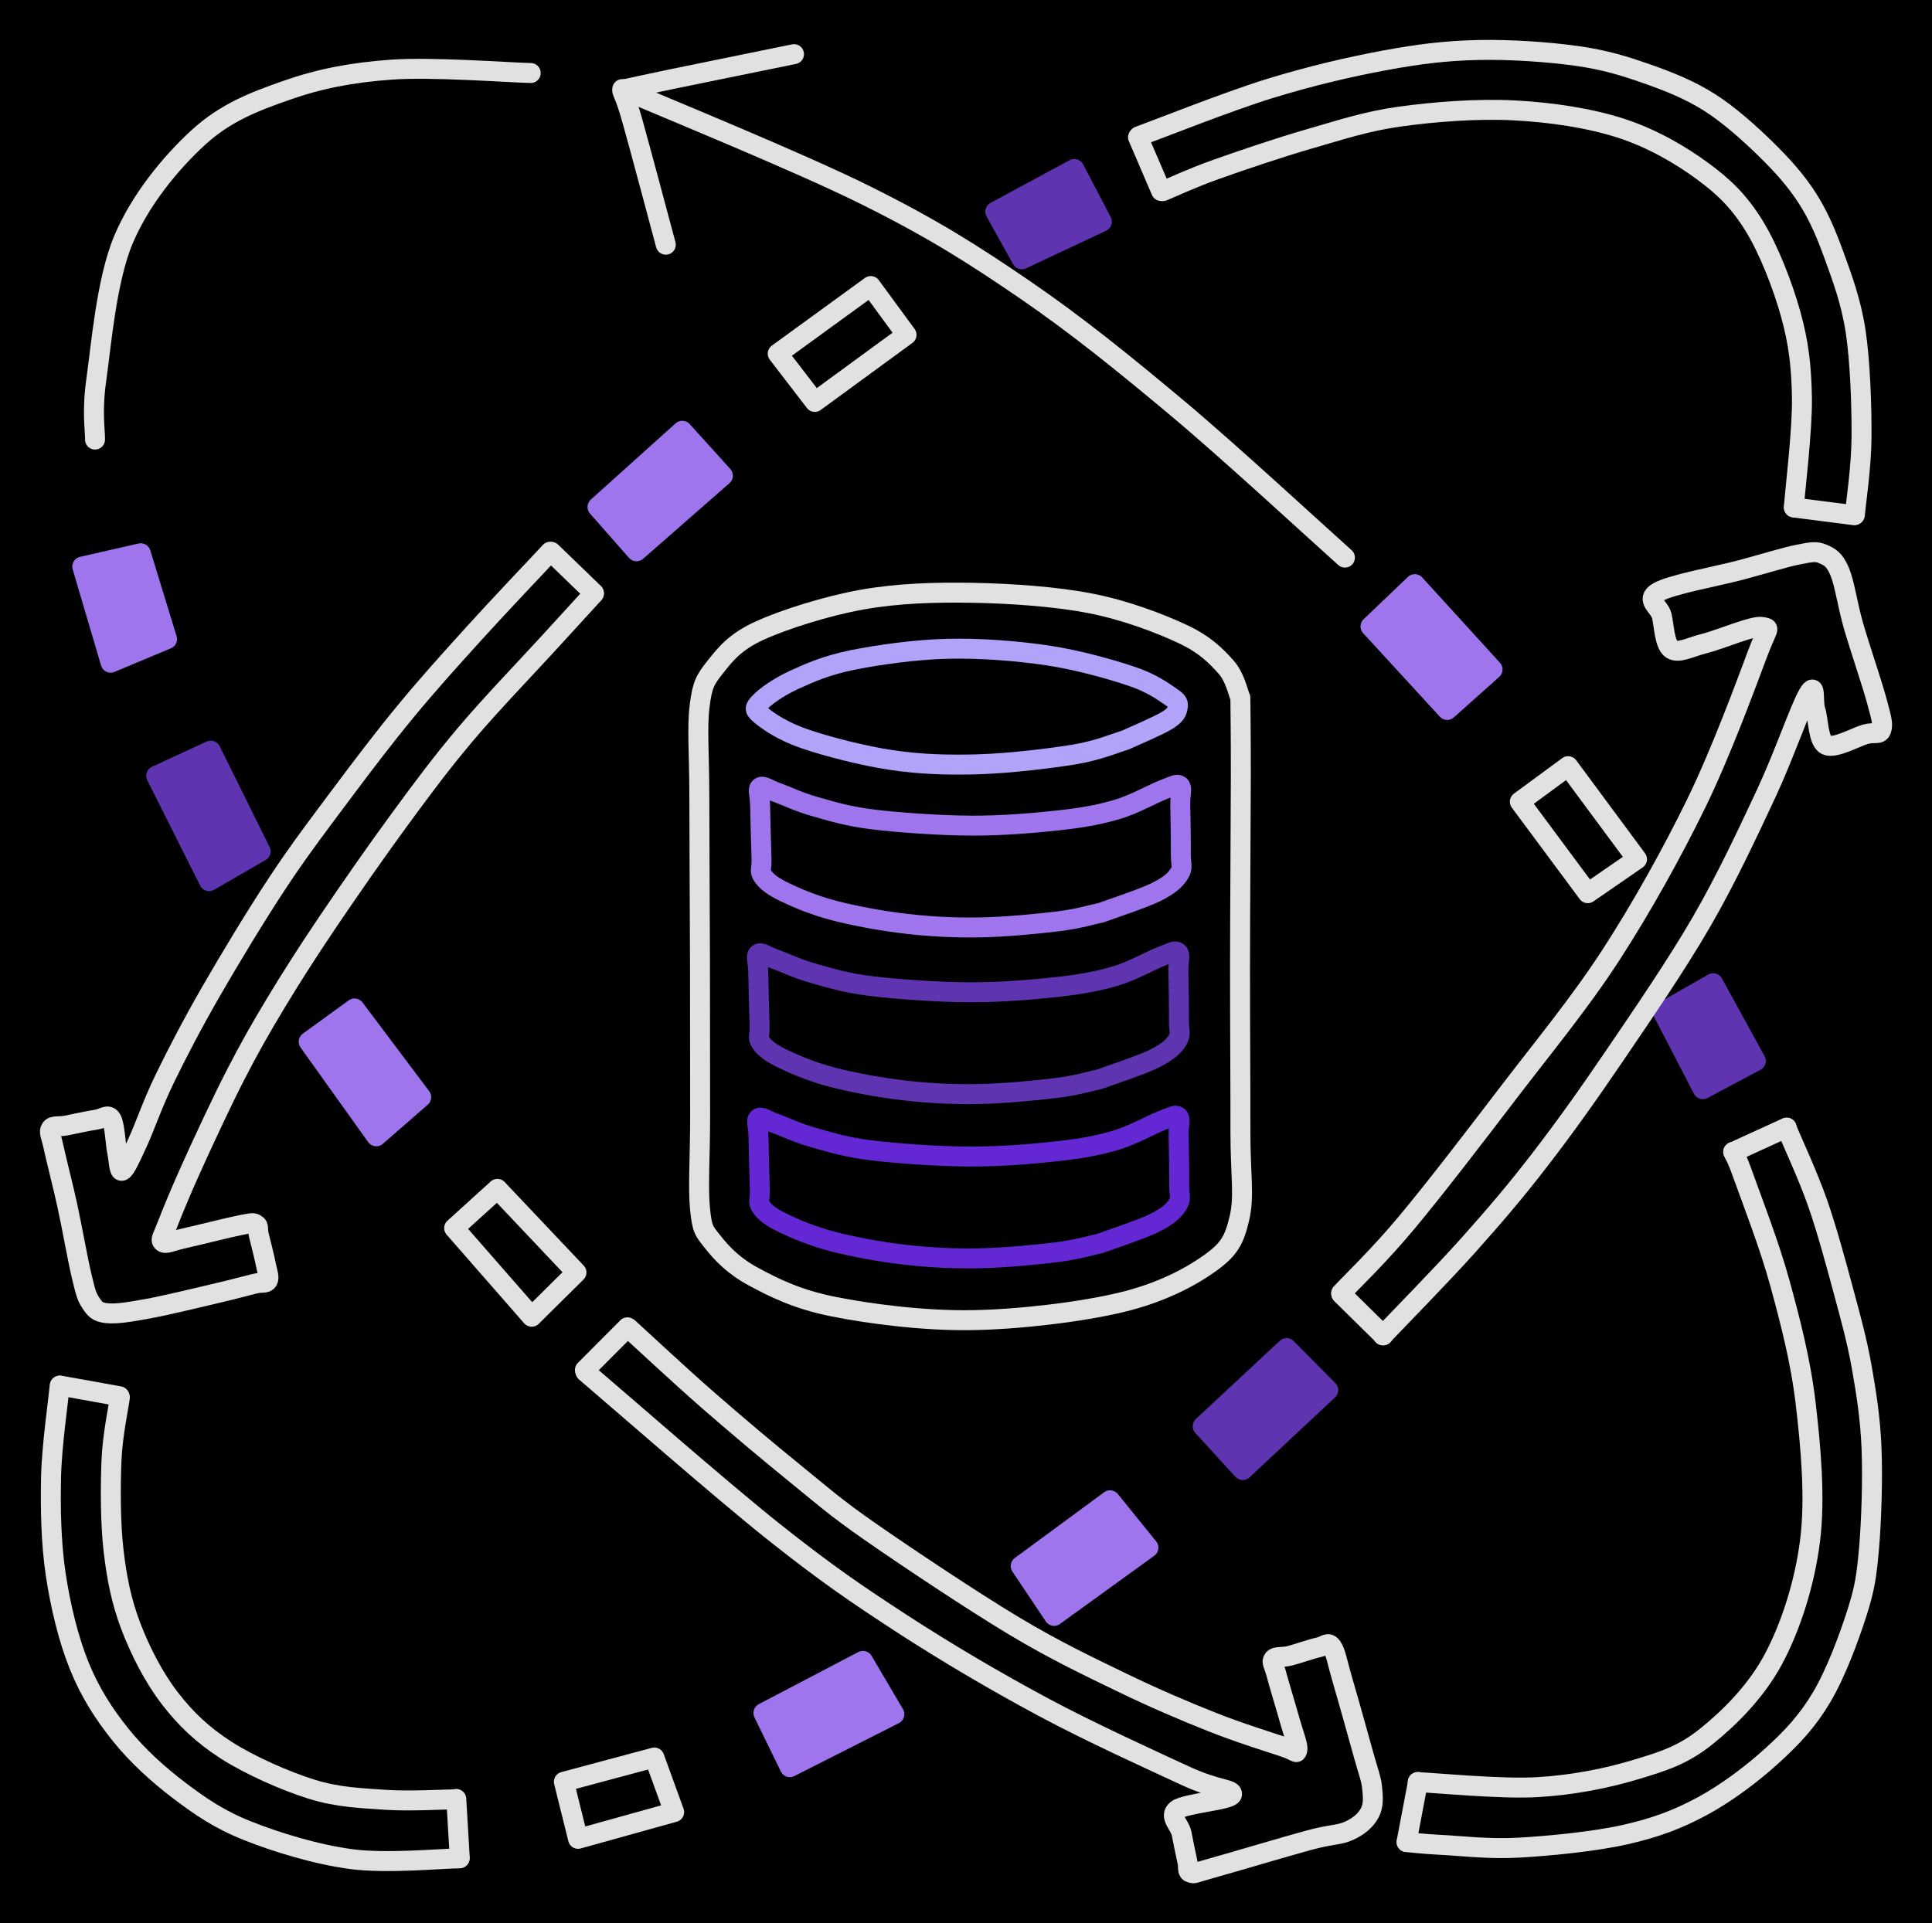 <svg version="1.1" xmlns="http://www.w3.org/2000/svg" viewBox="0 0 387.148 385.486" width="387.148" height="385.486" class="excalidraw-svg"><!-- svg-source:excalidraw --><defs><style class="style-fonts">
      </style></defs><rect x="0" y="0" width="387.148" height="385.486" fill="#000000"></rect><g stroke-linecap="round"><g transform="translate(269.506 111.765) rotate(0 -72.405 -46.957)"><path d="M0 0 C-5.62 -5.01, -23.02 -21.11, -33.73 -30.08 C-44.44 -39.04, -53.9 -46.7, -64.27 -53.79 C-74.63 -60.87, -82.52 -65.89, -95.94 -72.58 C-109.36 -79.27, -136.66 -90.36, -144.81 -93.91 M0 0 C-5.62 -5.01, -23.02 -21.11, -33.73 -30.08 C-44.44 -39.04, -53.9 -46.7, -64.27 -53.79 C-74.63 -60.87, -82.52 -65.89, -95.94 -72.58 C-109.36 -79.27, -136.66 -90.36, -144.81 -93.91" stroke="#E1E1E1" stroke-width="4" fill="none"></path></g></g><mask></mask><g stroke-linecap="round"><g transform="translate(133.418 49.05) rotate(0 -4.356 -15.386)"><path d="M0 0 C-1.1 -4.09, -5.17 -19.4, -6.62 -24.53 C-8.07 -29.66, -8.36 -29.73, -8.71 -30.77 M0 0 C-1.1 -4.09, -5.17 -19.4, -6.62 -24.53 C-8.07 -29.66, -8.36 -29.73, -8.71 -30.77" stroke="#E1E1E1" stroke-width="4" fill="none"></path></g></g><mask></mask><g stroke-linecap="round"><g transform="translate(159.108 10.853) rotate(0 -16.968 3.515)"><path d="M0 0 C-4.04 0.83, -18.58 3.78, -24.23 4.95 C-29.89 6.12, -32.32 6.68, -33.94 7.03 M0 0 C-4.04 0.83, -18.58 3.78, -24.23 4.95 C-29.89 6.12, -32.32 6.68, -33.94 7.03" stroke="#E1E1E1" stroke-width="4" fill="none"></path></g></g><mask></mask><g stroke-linecap="round"><g transform="translate(106.35 14.636) rotate(0 -43.657 36.394)"><path d="M0 0 C-4.65 -0.11, -19.71 -1.26, -27.87 -0.68 C-36.03 -0.1, -42.49 1.2, -48.94 3.47 C-55.4 5.73, -61.17 7.93, -66.61 12.92 C-72.05 17.9, -78.2 25.31, -81.6 33.37 C-85.01 41.44, -86.08 54.64, -87.03 61.32 C-87.98 68.01, -87.27 71.45, -87.31 73.47 M0 0 C-4.65 -0.11, -19.71 -1.26, -27.87 -0.68 C-36.03 -0.1, -42.49 1.2, -48.94 3.47 C-55.4 5.73, -61.17 7.93, -66.61 12.92 C-72.05 17.9, -78.2 25.31, -81.6 33.37 C-85.01 41.44, -86.08 54.64, -87.03 61.32 C-87.98 68.01, -87.27 71.45, -87.31 73.47" stroke="#E1E1E1" stroke-width="4" fill="none"></path></g></g><mask></mask><g stroke-linecap="round"><g transform="translate(16.484 113.563) rotate(0 8.494 8.297)" fill-rule="evenodd"><path d="M0 0 L11.72 -2.67 L16.99 14.54 L5.69 19.27 L0 0" stroke="none" stroke-width="0" fill="#9e75ed" fill-rule="evenodd"></path><path d="M0 0 C2.44 -0.56, 4.87 -1.11, 11.72 -2.67 M0 0 C3.23 -0.74, 6.45 -1.47, 11.72 -2.67 M11.72 -2.67 C12.91 1.2, 14.1 5.08, 16.99 14.54 M11.72 -2.67 C13.26 2.35, 14.79 7.37, 16.99 14.54 M16.99 14.54 C12.92 16.25, 8.85 17.95, 5.69 19.27 M16.99 14.54 C13.39 16.05, 9.79 17.55, 5.69 19.27 M5.69 19.27 C3.46 11.72, 1.23 4.17, 0 0 M5.69 19.27 C4.19 14.21, 2.7 9.14, 0 0 M0 0 C0 0, 0 0, 0 0 M0 0 C0 0, 0 0, 0 0" stroke="#9e75ed" stroke-width="4" fill="none"></path></g></g><mask></mask><g stroke-linecap="round"><g transform="translate(31.297 155.501) rotate(0 10.465 8.041)" fill-rule="evenodd"><path d="M0 0 L10.93 -5.04 L20.93 15.15 L10.6 21.12 L0 0" stroke="none" stroke-width="0" fill="#5e34b0" fill-rule="evenodd"></path><path d="M0 0 C3.12 -1.44, 6.24 -2.87, 10.93 -5.04 M0 0 C3.97 -1.83, 7.94 -3.66, 10.93 -5.04 M10.93 -5.04 C14.21 1.58, 17.49 8.2, 20.93 15.15 M10.93 -5.04 C13.59 0.34, 16.26 5.71, 20.93 15.15 M20.93 15.15 C16.92 17.46, 12.92 19.78, 10.6 21.12 M20.93 15.15 C16.86 17.5, 12.8 19.85, 10.6 21.12 M10.6 21.12 C8.04 16.02, 5.48 10.92, 0 0 M10.6 21.12 C8.29 16.52, 5.98 11.92, 0 0 M0 0 C0 0, 0 0, 0 0 M0 0 C0 0, 0 0, 0 0" stroke="#5e34b0" stroke-width="4" fill="none"></path></g></g><mask></mask><g stroke-linecap="round"><g transform="translate(61.857 208.804) rotate(0 11.276 6.149)" fill-rule="evenodd"><path d="M0 0 L9.19 -6.67 L22.55 11.11 L13.55 18.96 L0 0" stroke="none" stroke-width="0" fill="#9e75ed" fill-rule="evenodd"></path><path d="M0 0 C2.13 -1.54, 4.25 -3.09, 9.19 -6.67 M0 0 C2.75 -1.99, 5.5 -3.99, 9.19 -6.67 M9.19 -6.67 C12.18 -2.69, 15.17 1.29, 22.55 11.11 M9.19 -6.67 C13.85 -0.47, 18.51 5.73, 22.55 11.11 M22.55 11.11 C20.11 13.24, 17.67 15.37, 13.55 18.96 M22.55 11.11 C19.2 14.03, 15.86 16.95, 13.55 18.96 M13.55 18.96 C10.5 14.7, 7.45 10.43, 0 0 M13.55 18.96 C9.76 13.66, 5.96 8.35, 0 0 M0 0 C0 0, 0 0, 0 0 M0 0 C0 0, 0 0, 0 0" stroke="#9e75ed" stroke-width="4" fill="none"></path></g></g><mask></mask><g stroke-linecap="round"><g transform="translate(91.006 246.158) rotate(0 12.254 4.955)"><path d="M0 0 C3.34 -3.03, 6.67 -6.05, 8.67 -7.86 M0 0 C2.51 -2.27, 5.01 -4.55, 8.67 -7.86 M8.67 -7.86 C12.99 -3.29, 17.32 1.29, 24.51 8.89 M8.67 -7.86 C13.63 -2.62, 18.59 2.63, 24.51 8.89 M24.51 8.89 C21.03 12.34, 17.55 15.78, 15.54 17.77 M24.51 8.89 C22.28 11.1, 20.04 13.31, 15.54 17.77 M15.54 17.77 C11.88 13.59, 8.22 9.4, 0 0 M15.54 17.77 C12.15 13.89, 8.76 10.02, 0 0" stroke="#E1E1E1" stroke-width="4" fill="none"></path></g></g><mask></mask><g stroke-linecap="round"><g transform="translate(125.728 266.046) rotate(0 -4.262 4.274)"><path d="M0 0 C-2.23 2.24, -4.46 4.47, -8.52 8.55 M0 0 C-1.8 1.81, -3.6 3.61, -8.52 8.55" stroke="#E1E1E1" stroke-width="4" fill="none"></path></g></g><mask></mask><g stroke-linecap="round"><g transform="translate(117.316 274.979) rotate(0 78.822 45.847)"><path d="M0 0 C6.27 5.33, 27.09 23.58, 37.65 31.99 C48.21 40.39, 54.36 44.56, 63.35 50.42 C72.35 56.27, 82.14 62.03, 91.62 67.12 C101.1 72.22, 113.93 78.04, 120.25 80.97 C126.57 83.91, 129.85 83.58, 129.56 84.71 C129.27 85.85, 120.21 86.46, 118.52 87.76 C116.84 89.06, 119.1 90.77, 119.45 92.49 C119.8 94.21, 120.29 96.75, 120.6 98.07 C120.91 99.38, 120.48 100.17, 121.31 100.4 C122.14 100.64, 121.64 100.53, 125.58 99.45 C129.51 98.36, 140.37 95.12, 144.93 93.88 C149.5 92.64, 150.93 92.91, 152.97 92 C155.01 91.09, 156.37 89.86, 157.15 88.42 C157.93 86.98, 157.85 85.32, 157.64 83.36 C157.43 81.39, 156.88 80.23, 155.89 76.63 C154.9 73.04, 152.76 65.37, 151.7 61.78 C150.65 58.2, 150.37 56.19, 149.58 55.09 C148.78 54, 148.33 54.91, 146.93 55.21 C145.53 55.51, 142.68 56.51, 141.17 56.9 C139.66 57.29, 138.33 56.96, 137.87 57.57 C137.42 58.19, 137.9 58.51, 138.45 60.59 C139 62.67, 140.49 67.53, 141.19 70.06 C141.89 72.6, 142.88 74.96, 142.65 75.81 C142.41 76.65, 142.67 76.07, 139.79 75.12 C136.92 74.17, 130.8 72.27, 125.39 70.11 C119.99 67.96, 113.94 65.39, 107.35 62.19 C100.77 58.99, 94.27 55.94, 85.9 50.93 C77.53 45.91, 64.46 37.18, 57.14 32.09 C49.83 27, 47.46 24.79, 42.02 20.38 C36.58 15.97, 30.06 10.48, 24.51 5.63 C18.96 0.78, 11.36 -6.32, 8.73 -8.71 M0 0 C6.27 5.33, 27.09 23.58, 37.65 31.99 C48.21 40.39, 54.36 44.56, 63.35 50.42 C72.35 56.27, 82.14 62.03, 91.62 67.12 C101.1 72.22, 113.93 78.04, 120.25 80.97 C126.57 83.91, 129.85 83.58, 129.56 84.71 C129.27 85.85, 120.21 86.46, 118.52 87.76 C116.84 89.06, 119.1 90.77, 119.45 92.49 C119.8 94.21, 120.29 96.75, 120.6 98.07 C120.91 99.38, 120.48 100.17, 121.31 100.4 C122.14 100.64, 121.64 100.53, 125.58 99.45 C129.51 98.36, 140.37 95.12, 144.93 93.88 C149.5 92.64, 150.93 92.91, 152.97 92 C155.01 91.09, 156.37 89.86, 157.15 88.42 C157.93 86.98, 157.85 85.32, 157.64 83.36 C157.43 81.39, 156.88 80.23, 155.89 76.63 C154.9 73.04, 152.76 65.37, 151.7 61.78 C150.65 58.2, 150.37 56.19, 149.58 55.09 C148.78 54, 148.33 54.91, 146.93 55.21 C145.53 55.51, 142.68 56.51, 141.17 56.9 C139.66 57.29, 138.33 56.96, 137.87 57.57 C137.42 58.19, 137.9 58.51, 138.45 60.59 C139 62.67, 140.49 67.53, 141.19 70.06 C141.89 72.6, 142.88 74.96, 142.65 75.81 C142.41 76.65, 142.67 76.07, 139.79 75.12 C136.92 74.17, 130.8 72.27, 125.39 70.11 C119.99 67.96, 113.94 65.39, 107.35 62.19 C100.77 58.99, 94.27 55.94, 85.9 50.93 C77.53 45.91, 64.46 37.18, 57.14 32.09 C49.83 27, 47.46 24.79, 42.02 20.38 C36.58 15.97, 30.06 10.48, 24.51 5.63 C18.96 0.78, 11.36 -6.32, 8.73 -8.71" stroke="#E1E1E1" stroke-width="4" fill="none"></path></g></g><mask></mask><g stroke-linecap="round"><g transform="translate(152.978 343.351) rotate(0 13.118 0.208)" fill-rule="evenodd"><path d="M0 0 L19.95 -10.45 L26.24 0.25 L5.3 10.86 L0 0" stroke="none" stroke-width="0" fill="#9e75ed" fill-rule="evenodd"></path><path d="M0 0 C6.25 -3.27, 12.51 -6.55, 19.95 -10.45 M0 0 C4.81 -2.52, 9.62 -5.04, 19.95 -10.45 M19.95 -10.45 C21.82 -7.27, 23.68 -4.1, 26.24 0.25 M19.95 -10.45 C22.24 -6.55, 24.53 -2.66, 26.24 0.25 M26.24 0.25 C20.01 3.41, 13.78 6.57, 5.3 10.86 M26.24 0.25 C18.31 4.27, 10.38 8.29, 5.3 10.86 M5.3 10.86 C3.96 8.12, 2.62 5.38, 0 0 M5.3 10.86 C3.88 7.94, 2.45 5.01, 0 0 M0 0 C0 0, 0 0, 0 0 M0 0 C0 0, 0 0, 0 0" stroke="#9e75ed" stroke-width="4" fill="none"></path></g></g><mask></mask><g stroke-linecap="round"><g transform="translate(112.993 357.134) rotate(0 11.05 3.291)"><path d="M0 0 C4.08 -1.09, 8.16 -2.19, 18.13 -4.86 M0 0 C5.29 -1.42, 10.57 -2.84, 18.13 -4.86 M18.13 -4.86 C19.56 -0.92, 20.99 3.02, 22.1 6.08 M18.13 -4.86 C19.39 -1.38, 20.66 2.11, 22.1 6.08 M22.1 6.08 C14.55 8.18, 7.01 10.28, 2.84 11.44 M22.1 6.08 C17.04 7.49, 11.98 8.9, 2.84 11.44 M2.84 11.44 C2.21 8.9, 1.58 6.36, 0 0 M2.84 11.44 C2.26 9.09, 1.67 6.73, 0 0" stroke="#E1E1E1" stroke-width="4" fill="none"></path></g></g><mask></mask><g stroke-linecap="round"><g transform="translate(91.431 360.578) rotate(0 0.348 5.913)"><path d="M0 0 C0.23 3.88, 0.46 7.76, 0.7 11.83 M0 0 C0.19 3.15, 0.37 6.3, 0.7 11.83" stroke="#E1E1E1" stroke-width="4" fill="none"></path></g></g><mask></mask><g stroke-linecap="round"><g transform="translate(91.248 360.651) rotate(0 -34.453 -40.227)"><path d="M0 0 C-2.33 0.02, -9.2 0.43, -14 0.1 C-18.8 -0.24, -23.47 -0.36, -28.79 -2.02 C-34.12 -3.68, -41.19 -6.81, -45.94 -9.86 C-50.68 -12.91, -54.08 -16.16, -57.26 -20.31 C-60.45 -24.45, -63.18 -29.82, -65.05 -34.74 C-66.92 -39.67, -67.85 -44.33, -68.49 -49.85 C-69.14 -55.38, -69.12 -62.76, -68.91 -67.88 C-68.7 -73, -67.51 -78.44, -67.23 -80.55 M0 0 C-2.33 0.02, -9.2 0.43, -14 0.1 C-18.8 -0.24, -23.47 -0.36, -28.79 -2.02 C-34.12 -3.68, -41.19 -6.81, -45.94 -9.86 C-50.68 -12.91, -54.08 -16.16, -57.26 -20.31 C-60.45 -24.45, -63.18 -29.82, -65.05 -34.74 C-66.92 -39.67, -67.85 -44.33, -68.49 -49.85 C-69.14 -55.38, -69.12 -62.76, -68.91 -67.88 C-68.7 -73, -67.51 -78.44, -67.23 -80.55" stroke="#E1E1E1" stroke-width="4" fill="none"></path></g></g><mask></mask><g stroke-linecap="round"><g transform="translate(11.969 277.747) rotate(0 39.19 47.455)"><path d="M0 0 C-0.29 3.06, -1.6 12.05, -1.74 18.35 C-1.87 24.65, -1.75 31.48, -0.81 37.78 C0.13 44.08, 1.73 50.77, 3.91 56.15 C6.08 61.52, 8.89 65.86, 12.24 70.03 C15.59 74.2, 19.77 77.98, 24 81.18 C28.24 84.38, 31.9 86.93, 37.66 89.22 C43.41 91.51, 51.47 93.99, 58.54 94.91 C65.62 95.83, 76.52 94.77, 80.12 94.74 M0 0 C-0.29 3.06, -1.6 12.05, -1.74 18.35 C-1.87 24.65, -1.75 31.48, -0.81 37.78 C0.13 44.08, 1.73 50.77, 3.91 56.15 C6.08 61.52, 8.89 65.86, 12.24 70.03 C15.59 74.2, 19.77 77.98, 24 81.18 C28.24 84.38, 31.9 86.93, 37.66 89.22 C43.41 91.51, 51.47 93.99, 58.54 94.91 C65.62 95.83, 76.52 94.77, 80.12 94.74" stroke="#E1E1E1" stroke-width="4" fill="none"></path></g></g><mask></mask><g stroke-linecap="round"><g transform="translate(12.015 277.719) rotate(0 5.955 1.072)"><path d="M0 0 C1.99 0.36, 9.93 1.79, 11.91 2.14 M0 0 C1.99 0.36, 9.93 1.79, 11.91 2.14" stroke="#E1E1E1" stroke-width="4" fill="none"></path></g></g><mask></mask><g stroke-linecap="round"><g transform="translate(284.087 357.209) rotate(0 39.317 -62.663)"><path d="M0 0 C3.99 0.17, 16.66 1.42, 23.92 1.01 C31.19 0.59, 37.96 -0.79, 43.61 -2.49 C49.26 -4.18, 53.22 -5.44, 57.84 -9.16 C62.46 -12.87, 67.87 -18.21, 71.34 -24.76 C74.81 -31.31, 77.57 -39.93, 78.63 -48.45 C79.7 -56.97, 78.76 -67.27, 77.75 -75.87 C76.74 -84.47, 74.64 -92.49, 72.57 -100.05 C70.5 -107.62, 66.9 -116.87, 65.34 -121.25 C63.78 -125.63, 63.57 -125.49, 63.22 -126.33 M0 0 C3.99 0.17, 16.66 1.42, 23.92 1.01 C31.19 0.59, 37.96 -0.79, 43.61 -2.49 C49.26 -4.18, 53.22 -5.44, 57.84 -9.16 C62.46 -12.87, 67.87 -18.21, 71.34 -24.76 C74.81 -31.31, 77.57 -39.93, 78.63 -48.45 C79.7 -56.97, 78.76 -67.27, 77.75 -75.87 C76.74 -84.47, 74.64 -92.49, 72.57 -100.05 C70.5 -107.62, 66.9 -116.87, 65.34 -121.25 C63.78 -125.63, 63.57 -125.49, 63.22 -126.33" stroke="#E1E1E1" stroke-width="4" fill="none"></path></g></g><mask></mask><g stroke-linecap="round"><g transform="translate(357.992 226.088) rotate(0 -29.54 72.125)"><path d="M0 0 C1.03 2.5, 4.3 9.53, 6.21 14.98 C8.11 20.43, 9.95 27.24, 11.42 32.71 C12.89 38.18, 14.11 42.54, 15.05 47.8 C15.98 53.05, 16.8 58.15, 17.04 64.24 C17.29 70.34, 17.01 78.87, 16.53 84.36 C16.04 89.86, 15.69 92.26, 14.11 97.22 C12.53 102.17, 9.87 109.35, 7.04 114.1 C4.22 118.86, 1.17 122.11, -2.82 125.75 C-6.8 129.38, -11.96 133.28, -16.86 135.93 C-21.77 138.57, -26.12 140.23, -32.24 141.62 C-38.37 143.01, -47.44 143.91, -53.59 144.25 C-59.74 144.6, -65.4 143.88, -69.15 143.7 C-72.91 143.51, -74.96 143.24, -76.12 143.14 M0 0 C1.03 2.5, 4.3 9.53, 6.21 14.98 C8.11 20.43, 9.95 27.24, 11.42 32.71 C12.89 38.18, 14.11 42.54, 15.05 47.8 C15.98 53.05, 16.8 58.15, 17.04 64.24 C17.29 70.34, 17.01 78.87, 16.53 84.36 C16.04 89.86, 15.69 92.26, 14.11 97.22 C12.53 102.17, 9.87 109.35, 7.04 114.1 C4.22 118.86, 1.17 122.11, -2.82 125.75 C-6.8 129.38, -11.96 133.28, -16.86 135.93 C-21.77 138.57, -26.12 140.23, -32.24 141.62 C-38.37 143.01, -47.44 143.91, -53.59 144.25 C-59.74 144.6, -65.4 143.88, -69.15 143.7 C-72.91 143.51, -74.96 143.24, -76.12 143.14" stroke="#E1E1E1" stroke-width="4" fill="none"></path></g></g><mask></mask><g stroke-linecap="round"><g transform="translate(284.142 357.176) rotate(0 -1.144 6.02)"><path d="M0 0 C-0.38 2.01, -1.91 10.03, -2.29 12.04 M0 0 C-0.38 2.01, -1.91 10.03, -2.29 12.04" stroke="#E1E1E1" stroke-width="4" fill="none"></path></g></g><mask></mask><g stroke-linecap="round"><g transform="translate(358.031 226.004) rotate(0 -5.346 2.447)"><path d="M0 0 C-1.78 0.82, -8.91 4.08, -10.69 4.89 M0 0 C-1.78 0.82, -8.91 4.08, -10.69 4.89" stroke="#E1E1E1" stroke-width="4" fill="none"></path></g></g><mask></mask><g stroke-linecap="round"><g transform="translate(333.206 202.834) rotate(0 9.318 4.862)" fill-rule="evenodd"><path d="M0 0 L10.09 -5.76 L18.64 9.83 L8.01 15.48 L0 0" stroke="none" stroke-width="0" fill="#5e34b0" fill-rule="evenodd"></path><path d="M0 0 C2.74 -1.56, 5.47 -3.12, 10.09 -5.76 M0 0 C3.75 -2.14, 7.5 -4.28, 10.09 -5.76 M10.09 -5.76 C12.02 -2.25, 13.94 1.26, 18.64 9.83 M10.09 -5.76 C12.48 -1.4, 14.87 2.97, 18.64 9.83 M18.64 9.83 C15.92 11.28, 13.21 12.72, 8.01 15.48 M18.64 9.83 C15.81 11.34, 12.99 12.84, 8.01 15.48 M8.01 15.48 C5.79 11.2, 3.58 6.92, 0 0 M8.01 15.48 C5.41 10.45, 2.8 5.42, 0 0 M0 0 C0 0, 0 0, 0 0 M0 0 C0 0, 0 0, 0 0" stroke="#5e34b0" stroke-width="4" fill="none"></path></g></g><mask></mask><g stroke-linecap="round"><g transform="translate(314.236 153.571) rotate(0 2.057 12.732)"><path d="M0 0 C5.35 7.24, 10.71 14.47, 13.8 18.65 M0 0 C3.43 4.64, 6.87 9.28, 13.8 18.65 M13.8 18.65 C11.47 20.25, 9.15 21.86, 3.93 25.46 M13.8 18.65 C11.64 20.13, 9.49 21.62, 3.93 25.46 M3.93 25.46 C0.04 20.22, -3.85 14.98, -9.68 7.12 M3.93 25.46 C0.83 21.29, -2.26 17.12, -9.68 7.12 M-9.68 7.12 C-6.77 4.98, -3.86 2.84, 0 0 M-9.68 7.12 C-5.92 4.35, -2.16 1.59, 0 0" stroke="#E1E1E1" stroke-width="4" fill="none"></path></g></g><mask></mask><g stroke-linecap="round"><g transform="translate(283.511 117.083) rotate(0 3.348 12.608)" fill-rule="evenodd"><path d="M0 0 L15.58 17.1 L6.49 25.22 L-8.88 8.48 L0 0" stroke="none" stroke-width="0" fill="#9e75ed" fill-rule="evenodd"></path><path d="M0 0 C3.89 4.27, 7.78 8.54, 15.58 17.1 M0 0 C3.67 4.03, 7.34 8.06, 15.58 17.1 M15.58 17.1 C13.52 18.94, 11.46 20.78, 6.49 25.22 M15.58 17.1 C13.39 19.05, 11.21 21, 6.49 25.22 M6.49 25.22 C3.11 21.54, -0.27 17.86, -8.88 8.48 M6.49 25.22 C2.92 21.33, -0.65 17.44, -8.88 8.48 M-8.88 8.48 C-6.06 5.79, -3.24 3.09, 0 0 M-8.88 8.48 C-6.11 5.83, -3.33 3.18, 0 0 M0 0 C0 0, 0 0, 0 0 M0 0 C0 0, 0 0, 0 0" stroke="#9e75ed" stroke-width="4" fill="none"></path></g></g><mask></mask><g stroke-linecap="round"><g transform="translate(155.849 70.888) rotate(0 12.903 -1.94)"><path d="M0 0 C4.61 -3.35, 9.21 -6.7, 18.64 -13.55 M0 0 C4.88 -3.55, 9.76 -7.1, 18.64 -13.55 M18.64 -13.55 C20.5 -11, 22.37 -8.46, 25.81 -3.77 M18.64 -13.55 C21.46 -9.7, 24.28 -5.85, 25.81 -3.77 M25.81 -3.77 C18.68 1.44, 11.55 6.66, 7.43 9.67 M25.81 -3.77 C20.31 0.25, 14.81 4.27, 7.43 9.67 M7.43 9.67 C5.78 7.52, 4.13 5.37, 0 0 M7.43 9.67 C5.65 7.34, 3.86 5.02, 0 0" stroke="#E1E1E1" stroke-width="4" fill="none"></path></g></g><mask></mask><g stroke-linecap="round"><g transform="translate(136.72 86.341) rotate(0 -4.423 12.08)" fill-rule="evenodd"><path d="M0 0 L-16.99 15.28 L-9.17 24.16 L8.14 9 L0 0" stroke="none" stroke-width="0" fill="#9e75ed" fill-rule="evenodd"></path><path d="M0 0 C-5.06 4.55, -10.11 9.1, -16.99 15.28 M0 0 C-6.44 5.79, -12.87 11.58, -16.99 15.28 M-16.99 15.28 C-15.01 17.53, -13.04 19.77, -9.17 24.16 M-16.99 15.28 C-14.88 17.67, -12.78 20.06, -9.17 24.16 M-9.17 24.16 C-5.67 21.09, -2.17 18.03, 8.14 9 M-9.17 24.16 C-3.75 19.42, 1.67 14.67, 8.14 9 M8.14 9 C5.53 6.12, 2.92 3.23, 0 0 M8.14 9 C6.49 7.18, 4.84 5.35, 0 0 M0 0 C0 0, 0 0, 0 0 M0 0 C0 0, 0 0, 0 0" stroke="#9e75ed" stroke-width="4" fill="none"></path></g></g><mask></mask><g stroke-linecap="round"><g transform="translate(110.481 110.627) rotate(0 4.277 4.133)"><path d="M0 0 C3.35 3.24, 6.7 6.48, 8.55 8.27 M0 0 C2.25 2.17, 4.49 4.34, 8.55 8.27" stroke="#E1E1E1" stroke-width="4" fill="none"></path></g></g><mask></mask><g stroke-linecap="round"><g transform="translate(110.247 110.593) rotate(0 -45.668 76.312)"><path d="M0 0 C-2.52 2.7, -10.32 10.91, -15.13 16.22 C-19.94 21.53, -24.42 26.48, -28.86 31.87 C-33.31 37.25, -37.51 42.8, -41.81 48.55 C-46.1 54.29, -50.26 59.74, -54.62 66.35 C-58.98 72.95, -64.2 81.6, -67.97 88.15 C-71.74 94.7, -74.8 100.61, -77.25 105.65 C-79.7 110.69, -81.24 115.31, -82.66 118.38 C-84.08 121.45, -85.07 123.72, -85.75 124.06 C-86.43 124.4, -86.39 122.15, -86.75 120.42 C-87.12 118.69, -87.23 114.79, -87.94 113.69 C-88.65 112.59, -89.48 113.61, -90.99 113.83 C-92.49 114.05, -95.44 114.7, -96.95 115 C-98.47 115.31, -99.64 114.93, -100.07 115.65 C-100.5 116.37, -100.08 116.75, -99.52 119.32 C-98.97 121.89, -97.69 126.78, -96.75 131.07 C-95.81 135.36, -94.69 141.82, -93.91 145.06 C-93.13 148.3, -92.92 149.25, -92.08 150.51 C-91.24 151.78, -90.76 152.42, -88.86 152.62 C-86.96 152.83, -84.36 152.4, -80.66 151.73 C-76.97 151.06, -70.26 149.42, -66.7 148.59 C-63.14 147.75, -60.99 147.15, -59.31 146.74 C-57.63 146.32, -57 146.73, -56.6 146.1 C-56.21 145.47, -56.66 144.48, -56.95 142.97 C-57.24 141.46, -58.03 138.41, -58.36 137.05 C-58.68 135.7, -58.33 135.19, -58.91 134.84 C-59.48 134.48, -59.45 134.47, -61.82 134.92 C-64.2 135.38, -70.52 136.99, -73.15 137.57 C-75.78 138.14, -77.02 138.85, -77.61 138.39 C-78.2 137.94, -77.69 137.42, -76.69 134.84 C-75.69 132.26, -73.9 127.88, -71.63 122.9 C-69.37 117.92, -65.88 110.38, -63.11 104.98 C-60.34 99.58, -58.07 95.59, -55 90.49 C-51.93 85.4, -48.81 80.5, -44.69 74.38 C-40.57 68.27, -34.91 60.12, -30.28 53.81 C-25.66 47.5, -21.87 42.4, -16.92 36.53 C-11.98 30.67, -4.9 23.32, -0.62 18.64 C3.66 13.95, 7.18 10.12, 8.73 8.42 M0 0 C-2.52 2.7, -10.32 10.91, -15.13 16.22 C-19.94 21.53, -24.42 26.48, -28.86 31.87 C-33.31 37.25, -37.51 42.8, -41.81 48.55 C-46.1 54.29, -50.26 59.74, -54.62 66.35 C-58.98 72.95, -64.2 81.6, -67.97 88.15 C-71.74 94.7, -74.8 100.61, -77.25 105.65 C-79.7 110.69, -81.24 115.31, -82.66 118.38 C-84.08 121.45, -85.07 123.72, -85.75 124.06 C-86.43 124.4, -86.39 122.15, -86.75 120.42 C-87.12 118.69, -87.23 114.79, -87.94 113.69 C-88.65 112.59, -89.48 113.61, -90.99 113.83 C-92.49 114.05, -95.44 114.7, -96.95 115 C-98.47 115.31, -99.64 114.93, -100.07 115.65 C-100.5 116.37, -100.08 116.75, -99.52 119.32 C-98.97 121.89, -97.69 126.78, -96.75 131.07 C-95.81 135.36, -94.69 141.82, -93.91 145.06 C-93.13 148.3, -92.92 149.25, -92.08 150.51 C-91.24 151.78, -90.76 152.42, -88.86 152.62 C-86.96 152.83, -84.36 152.4, -80.66 151.73 C-76.97 151.06, -70.26 149.42, -66.7 148.59 C-63.14 147.75, -60.99 147.15, -59.31 146.74 C-57.63 146.32, -57 146.73, -56.6 146.1 C-56.21 145.47, -56.66 144.48, -56.95 142.97 C-57.24 141.46, -58.03 138.41, -58.36 137.05 C-58.68 135.7, -58.33 135.19, -58.91 134.84 C-59.48 134.48, -59.45 134.47, -61.82 134.92 C-64.2 135.38, -70.52 136.99, -73.15 137.57 C-75.78 138.14, -77.02 138.85, -77.61 138.39 C-78.2 137.94, -77.69 137.42, -76.69 134.84 C-75.69 132.26, -73.9 127.88, -71.63 122.9 C-69.37 117.92, -65.88 110.38, -63.11 104.98 C-60.34 99.58, -58.07 95.59, -55 90.49 C-51.93 85.4, -48.81 80.5, -44.69 74.38 C-40.57 68.27, -34.91 60.12, -30.28 53.81 C-25.66 47.5, -21.87 42.4, -16.92 36.53 C-11.98 30.67, -4.9 23.32, -0.62 18.64 C3.66 13.95, 7.18 10.12, 8.73 8.42" stroke="#E1E1E1" stroke-width="4" fill="none"></path></g></g><mask></mask><g stroke-linecap="round"><g transform="translate(228.218 27.302) rotate(0 72.406 29.314)"><path d="M0 0 C4.36 -1.59, 17.95 -7.01, 26.16 -9.54 C34.36 -12.07, 42.28 -13.91, 49.24 -15.2 C56.2 -16.49, 61.48 -17.13, 67.92 -17.28 C74.35 -17.43, 82.19 -16.88, 87.84 -16.08 C93.49 -15.28, 97.38 -14.05, 101.8 -12.5 C106.22 -10.95, 110.36 -9.3, 114.34 -6.78 C118.32 -4.25, 122.41 -0.56, 125.68 2.64 C128.95 5.84, 131.66 8.87, 133.94 12.41 C136.21 15.96, 137.7 19.48, 139.32 23.94 C140.93 28.39, 142.71 33.1, 143.63 39.13 C144.54 45.15, 144.84 53.96, 144.81 60.09 C144.79 66.21, 143.7 73.27, 143.47 75.91 M0 0 C4.36 -1.59, 17.95 -7.01, 26.16 -9.54 C34.36 -12.07, 42.28 -13.91, 49.24 -15.2 C56.2 -16.49, 61.48 -17.13, 67.92 -17.28 C74.35 -17.43, 82.19 -16.88, 87.84 -16.08 C93.49 -15.28, 97.38 -14.05, 101.8 -12.5 C106.22 -10.95, 110.36 -9.3, 114.34 -6.78 C118.32 -4.25, 122.41 -0.56, 125.68 2.64 C128.95 5.84, 131.66 8.87, 133.94 12.41 C136.21 15.96, 137.7 19.48, 139.32 23.94 C140.93 28.39, 142.71 33.1, 143.63 39.13 C144.54 45.15, 144.84 53.96, 144.81 60.09 C144.79 66.21, 143.7 73.27, 143.47 75.91" stroke="#E1E1E1" stroke-width="4" fill="none"></path></g></g><mask></mask><g stroke-linecap="round"><g transform="translate(359.463 101.678) rotate(0 -62.399 -39.777)"><path d="M0 0 C0.27 -3.66, 1.72 -15.49, 1.62 -21.94 C1.51 -28.39, 0.96 -32.96, -0.63 -38.71 C-2.23 -44.46, -5.02 -51.65, -7.97 -56.43 C-10.93 -61.22, -13.9 -64.17, -18.36 -67.43 C-22.81 -70.69, -28.44 -73.97, -34.71 -76 C-40.99 -78.02, -48.65 -79.17, -56.01 -79.55 C-63.37 -79.94, -72.04 -79.27, -78.87 -78.32 C-85.69 -77.38, -90.78 -75.65, -96.96 -73.88 C-103.14 -72.1, -111.01 -69.42, -115.92 -67.67 C-120.83 -65.91, -124.67 -64.09, -126.42 -63.37 M0 0 C0.27 -3.66, 1.72 -15.49, 1.62 -21.94 C1.51 -28.39, 0.96 -32.96, -0.63 -38.71 C-2.23 -44.46, -5.02 -51.65, -7.97 -56.43 C-10.93 -61.22, -13.9 -64.17, -18.36 -67.43 C-22.81 -70.69, -28.44 -73.97, -34.71 -76 C-40.99 -78.02, -48.65 -79.17, -56.01 -79.55 C-63.37 -79.94, -72.04 -79.27, -78.87 -78.32 C-85.69 -77.38, -90.78 -75.65, -96.96 -73.88 C-103.14 -72.1, -111.01 -69.42, -115.92 -67.67 C-120.83 -65.91, -124.67 -64.09, -126.42 -63.37" stroke="#E1E1E1" stroke-width="4" fill="none"></path></g></g><mask></mask><g stroke-linecap="round"><g transform="translate(228.048 27.514) rotate(0 2.317 5.389)"><path d="M0 0 C0.77 1.8, 3.86 8.98, 4.63 10.78 M0 0 C0.77 1.8, 3.86 8.98, 4.63 10.78" stroke="#E1E1E1" stroke-width="4" fill="none"></path></g></g><mask></mask><g stroke-linecap="round"><g transform="translate(359.472 101.72) rotate(0 6.042 0.774)"><path d="M0 0 C2.01 0.26, 10.07 1.29, 12.08 1.55 M0 0 C2.01 0.26, 10.07 1.29, 12.08 1.55" stroke="#E1E1E1" stroke-width="4" fill="none"></path></g></g><mask></mask><g stroke-linecap="round"><g transform="translate(268.787 259.389) rotate(0 4.202 4.133)"><path d="M0 0 C1.4 1.38, 7 6.89, 8.4 8.27 M0 0 C1.4 1.38, 7 6.89, 8.4 8.27" stroke="#E1E1E1" stroke-width="4" fill="none"></path></g></g><mask></mask><g stroke-linecap="round"><g transform="translate(277.113 267.655) rotate(0 45.76 -78.31)"><path d="M0 0 C2.85 -3, 11.85 -12.17, 17.07 -18.01 C22.29 -23.85, 26.44 -28.7, 31.31 -35.01 C36.19 -41.33, 40.9 -47.91, 46.32 -55.89 C51.75 -63.88, 58.79 -74.14, 63.86 -82.91 C68.94 -91.69, 73.21 -100.93, 76.78 -108.54 C80.34 -116.14, 83.6 -125.75, 85.25 -128.54 C86.9 -131.33, 86.08 -126.97, 86.68 -125.26 C87.28 -123.56, 87.19 -119.1, 88.86 -118.31 C90.53 -117.51, 94.85 -119.97, 96.69 -120.48 C98.53 -120.99, 99.51 -120.27, 99.89 -121.39 C100.27 -122.5, 99.9 -123.72, 98.97 -127.18 C98.04 -130.64, 95.57 -137.84, 94.32 -142.16 C93.08 -146.48, 92.54 -150.71, 91.52 -153.12 C90.49 -155.53, 89.52 -156.05, 88.16 -156.62 C86.8 -157.19, 86.06 -157.05, 83.34 -156.52 C80.61 -155.99, 76.51 -154.69, 71.81 -153.43 C67.11 -152.17, 57.8 -150.52, 55.14 -148.98 C52.49 -147.44, 55.43 -146.11, 55.89 -144.2 C56.34 -142.29, 56.43 -138.45, 57.86 -137.53 C59.3 -136.61, 61.48 -137.94, 64.51 -138.69 C67.53 -139.43, 74.29 -142.38, 76.03 -141.99 C77.78 -141.6, 77.16 -142.21, 74.97 -136.34 C72.78 -130.48, 67.76 -116.83, 62.88 -106.8 C57.99 -96.78, 51.94 -85.88, 45.66 -76.18 C39.37 -66.49, 31.97 -57.56, 25.16 -48.64 C18.35 -39.72, 10.4 -29.35, 4.81 -22.65 C-0.77 -15.95, -6.17 -10.81, -8.37 -8.45 M0 0 C2.85 -3, 11.85 -12.17, 17.07 -18.01 C22.29 -23.85, 26.44 -28.7, 31.31 -35.01 C36.19 -41.33, 40.9 -47.91, 46.32 -55.89 C51.75 -63.88, 58.79 -74.14, 63.86 -82.91 C68.94 -91.69, 73.21 -100.93, 76.78 -108.54 C80.34 -116.14, 83.6 -125.75, 85.25 -128.54 C86.9 -131.33, 86.08 -126.97, 86.68 -125.26 C87.28 -123.56, 87.19 -119.1, 88.86 -118.31 C90.53 -117.51, 94.85 -119.97, 96.69 -120.48 C98.53 -120.99, 99.51 -120.27, 99.89 -121.39 C100.27 -122.5, 99.9 -123.72, 98.97 -127.18 C98.04 -130.64, 95.57 -137.84, 94.32 -142.16 C93.08 -146.48, 92.54 -150.71, 91.52 -153.12 C90.49 -155.53, 89.52 -156.05, 88.16 -156.62 C86.8 -157.19, 86.06 -157.05, 83.34 -156.52 C80.61 -155.99, 76.51 -154.69, 71.81 -153.43 C67.11 -152.17, 57.8 -150.52, 55.14 -148.98 C52.49 -147.44, 55.43 -146.11, 55.89 -144.2 C56.34 -142.29, 56.43 -138.45, 57.86 -137.53 C59.3 -136.61, 61.48 -137.94, 64.51 -138.69 C67.53 -139.43, 74.29 -142.38, 76.03 -141.99 C77.78 -141.6, 77.16 -142.21, 74.97 -136.34 C72.78 -130.48, 67.76 -116.83, 62.88 -106.8 C57.99 -96.78, 51.94 -85.88, 45.66 -76.18 C39.37 -66.49, 31.97 -57.56, 25.16 -48.64 C18.35 -39.72, 10.4 -29.35, 4.81 -22.65 C-0.77 -15.95, -6.17 -10.81, -8.37 -8.45" stroke="#E1E1E1" stroke-width="4" fill="none"></path></g></g><mask></mask><g stroke-linecap="round"><g transform="translate(257.819 270.215) rotate(0 -4.235 12.221)" fill-rule="evenodd"><path d="M0 0 L8.34 8.42 L-8.79 24.44 L-16.81 15.66 L0 0" stroke="none" stroke-width="0" fill="#5e34b0" fill-rule="evenodd"></path><path d="M0 0 C1.97 1.98, 3.93 3.97, 8.34 8.42 M0 0 C3.26 3.29, 6.52 6.58, 8.34 8.42 M8.34 8.42 C4.64 11.88, 0.94 15.34, -8.79 24.44 M8.34 8.42 C2.11 14.24, -4.12 20.07, -8.79 24.44 M-8.79 24.44 C-11.63 21.34, -14.46 18.23, -16.81 15.66 M-8.79 24.44 C-11.27 21.73, -13.74 19.02, -16.81 15.66 M-16.81 15.66 C-12.17 11.34, -7.52 7.01, 0 0 M-16.81 15.66 C-11.04 10.29, -5.27 4.91, 0 0 M0 0 C0 0, 0 0, 0 0 M0 0 C0 0, 0 0, 0 0" stroke="#5e34b0" stroke-width="4" fill="none"></path></g></g><mask></mask><g stroke-linecap="round"><g transform="translate(222.446 300.715) rotate(0 -5.114 11.587)" fill-rule="evenodd"><path d="M0 0 L7.68 9.5 L-11.22 23.17 L-17.91 13.18 L0 0" stroke="none" stroke-width="0" fill="#9e75ed" fill-rule="evenodd"></path><path d="M0 0 C1.96 2.43, 3.92 4.85, 7.68 9.5 M0 0 C2.04 2.52, 4.08 5.05, 7.68 9.5 M7.68 9.5 C2.45 13.28, -2.78 17.06, -11.22 23.17 M7.68 9.5 C1.54 13.94, -4.61 18.39, -11.22 23.17 M-11.22 23.17 C-13.07 20.41, -14.92 17.64, -17.91 13.18 M-11.22 23.17 C-13.08 20.39, -14.95 17.6, -17.91 13.18 M-17.91 13.18 C-11.7 8.61, -5.5 4.05, 0 0 M-17.91 13.18 C-12.64 9.3, -7.37 5.43, 0 0 M0 0 C0 0, 0 0, 0 0 M0 0 C0 0, 0 0, 0 0" stroke="#9e75ed" stroke-width="4" fill="none"></path></g></g><mask></mask><g stroke-linecap="round"><g transform="translate(204.76 51.981) rotate(0 5.362 -9.053)" fill-rule="evenodd"><path d="M0 0 L-5.32 -9.56 L10.52 -18.11 L16.04 -7.54 L0 0" stroke="none" stroke-width="0" fill="#5e34b0" fill-rule="evenodd"></path><path d="M0 0 C-1.52 -2.73, -3.04 -5.46, -5.32 -9.56 M0 0 C-1.21 -2.17, -2.42 -4.35, -5.32 -9.56 M-5.32 -9.56 C-0.56 -12.13, 4.2 -14.69, 10.52 -18.11 M-5.32 -9.56 C0.84 -12.88, 6.99 -16.2, 10.52 -18.11 M10.52 -18.11 C12.52 -14.27, 14.53 -10.44, 16.04 -7.54 M10.52 -18.11 C11.86 -15.55, 13.19 -12.99, 16.04 -7.54 M16.04 -7.54 C12.77 -6, 9.49 -4.46, 0 0 M16.04 -7.54 C9.98 -4.69, 3.91 -1.84, 0 0 M0 0 C0 0, 0 0, 0 0 M0 0 C0 0, 0 0, 0 0" stroke="#5e34b0" stroke-width="4" fill="none"></path></g></g><mask></mask><g stroke-linecap="round"><g transform="translate(248.556 139.871) rotate(0 -54.167 51.845)"><path d="M0 0 C-0.49 -1.05, -1.03 -4.15, -2.97 -6.28 C-4.9 -8.41, -7.1 -10.7, -11.6 -12.8 C-16.11 -14.91, -22.97 -17.55, -29.98 -18.92 C-36.99 -20.3, -46.04 -20.92, -53.67 -21.05 C-61.3 -21.18, -68.65 -20.96, -75.77 -19.69 C-82.89 -18.42, -91.49 -15.69, -96.4 -13.44 C-101.31 -11.19, -103.23 -8.69, -105.22 -6.18 C-107.21 -3.67, -107.83 -2.68, -108.36 1.64 C-108.9 5.95, -108.43 11.14, -108.42 19.7 C-108.41 28.26, -108.32 42.31, -108.29 52.99 C-108.27 63.67, -108.26 75.56, -108.26 83.8 C-108.26 92.04, -108.71 98.21, -108.28 102.43 C-107.85 106.65, -107.5 106.83, -105.7 109.1 C-103.9 111.38, -101.51 113.92, -97.48 116.07 C-93.46 118.23, -88.79 120.59, -81.53 122.03 C-74.27 123.48, -63.52 124.88, -53.91 124.74 C-44.31 124.6, -31.87 123.09, -23.91 121.18 C-15.94 119.28, -10.07 116.15, -6.12 113.33 C-2.16 110.5, -1.2 108.61, -0.18 104.24 C0.85 99.87, 0 95.54, 0.01 87.1 C0.03 78.67, -0.08 65.53, -0.07 53.62 C-0.06 41.7, 0.08 24.55, 0.09 15.62 C0.1 6.68, 0.01 2.6, 0 0 M0 0 C-0.49 -1.05, -1.03 -4.15, -2.97 -6.28 C-4.9 -8.41, -7.1 -10.7, -11.6 -12.8 C-16.11 -14.91, -22.97 -17.55, -29.98 -18.92 C-36.99 -20.3, -46.04 -20.92, -53.67 -21.05 C-61.3 -21.18, -68.65 -20.96, -75.77 -19.69 C-82.89 -18.42, -91.49 -15.69, -96.4 -13.44 C-101.31 -11.19, -103.23 -8.69, -105.22 -6.18 C-107.21 -3.67, -107.83 -2.68, -108.36 1.64 C-108.9 5.95, -108.43 11.14, -108.42 19.7 C-108.41 28.26, -108.32 42.31, -108.29 52.99 C-108.27 63.67, -108.26 75.56, -108.26 83.8 C-108.26 92.04, -108.71 98.21, -108.28 102.43 C-107.85 106.65, -107.5 106.83, -105.7 109.1 C-103.9 111.38, -101.51 113.92, -97.48 116.07 C-93.46 118.23, -88.79 120.59, -81.53 122.03 C-74.27 123.48, -63.52 124.88, -53.91 124.74 C-44.31 124.6, -31.87 123.09, -23.91 121.18 C-15.94 119.28, -10.07 116.15, -6.12 113.33 C-2.16 110.5, -1.2 108.61, -0.18 104.24 C0.85 99.87, 0 95.54, 0.01 87.1 C0.03 78.67, -0.08 65.53, -0.07 53.62 C-0.06 41.7, 0.08 24.55, 0.09 15.62 C0.1 6.68, 0.01 2.6, 0 0" stroke="#E1E1E1" stroke-width="4" fill="none"></path></g></g><mask></mask><g stroke-linecap="round"><g transform="translate(225.42 148.373) rotate(0 -31.282 -6.758)"><path d="M0 0 C1.41 -0.66, 6.69 -2.88, 8.45 -3.97 C10.21 -5.06, 10.43 -5.76, 10.56 -6.55 C10.69 -7.34, 10.78 -7.65, 9.23 -8.7 C7.68 -9.75, 5.41 -11.46, 1.28 -12.84 C-2.85 -14.23, -9.42 -16.09, -15.56 -17.01 C-21.7 -17.92, -29.04 -18.49, -35.55 -18.33 C-42.07 -18.18, -49.55 -17.1, -54.66 -16.07 C-59.77 -15.03, -63.14 -13.54, -66.22 -12.13 C-69.3 -10.73, -72.02 -8.81, -73.13 -7.62 C-74.24 -6.43, -74.38 -6.21, -72.88 -4.98 C-71.39 -3.76, -68.55 -1.78, -64.18 -0.29 C-59.82 1.21, -52.5 3.13, -46.69 3.98 C-40.88 4.84, -35.4 5, -29.32 4.82 C-23.23 4.63, -15.08 3.67, -10.19 2.86 C-5.31 2.06, -1.7 0.48, 0 0 M0 0 C1.41 -0.66, 6.69 -2.88, 8.45 -3.97 C10.21 -5.06, 10.43 -5.76, 10.56 -6.55 C10.69 -7.34, 10.78 -7.65, 9.23 -8.7 C7.68 -9.75, 5.41 -11.46, 1.28 -12.84 C-2.85 -14.23, -9.42 -16.09, -15.56 -17.01 C-21.7 -17.92, -29.04 -18.49, -35.55 -18.33 C-42.07 -18.18, -49.55 -17.1, -54.66 -16.07 C-59.77 -15.03, -63.14 -13.54, -66.22 -12.13 C-69.3 -10.73, -72.02 -8.81, -73.13 -7.62 C-74.24 -6.43, -74.38 -6.21, -72.88 -4.98 C-71.39 -3.76, -68.55 -1.78, -64.18 -0.29 C-59.82 1.21, -52.5 3.13, -46.69 3.98 C-40.88 4.84, -35.4 5, -29.32 4.82 C-23.23 4.63, -15.08 3.67, -10.19 2.86 C-5.31 2.06, -1.7 0.48, 0 0" stroke="#b3a2fa" stroke-width="4" fill="none"></path></g></g><mask></mask><g stroke-linecap="round"><g transform="translate(220.712 182.919) rotate(0 -26.24 -11.224)"><path d="M0 0 C1.83 -0.69, 8.38 -2.83, 10.98 -4.13 C13.58 -5.43, 14.78 -6.5, 15.6 -7.79 C16.42 -9.08, 15.88 -9.57, 15.91 -11.89 C15.94 -14.2, 15.84 -19.41, 15.8 -21.67 C15.77 -23.92, 16.27 -24.92, 15.72 -25.42 C15.16 -25.91, 14.54 -25.45, 12.46 -24.66 C10.37 -23.87, 6.66 -21.72, 3.19 -20.69 C-0.28 -19.67, -3.49 -19.05, -8.38 -18.51 C-13.27 -17.96, -19.9 -17.4, -26.13 -17.43 C-32.36 -17.46, -40.55 -18.03, -45.76 -18.67 C-50.96 -19.3, -54.19 -20.35, -57.38 -21.24 C-60.57 -22.13, -63.06 -23.37, -64.89 -24.02 C-66.73 -24.66, -67.81 -25.57, -68.39 -25.12 C-68.97 -24.68, -68.43 -23.73, -68.39 -21.35 C-68.34 -18.98, -68.21 -13.21, -68.12 -10.88 C-68.03 -8.54, -68.63 -8.46, -67.86 -7.33 C-67.08 -6.2, -65.85 -5.24, -63.45 -4.09 C-61.05 -2.93, -57.54 -1.44, -53.46 -0.38 C-49.38 0.68, -43.82 1.71, -38.96 2.26 C-34.11 2.82, -29.38 3.05, -24.33 2.97 C-19.28 2.88, -12.72 2.25, -8.67 1.75 C-4.61 1.26, -1.44 0.29, 0 0 M0 0 C1.83 -0.69, 8.38 -2.83, 10.98 -4.13 C13.58 -5.43, 14.78 -6.5, 15.6 -7.79 C16.42 -9.08, 15.88 -9.57, 15.91 -11.89 C15.94 -14.2, 15.84 -19.41, 15.8 -21.67 C15.77 -23.92, 16.27 -24.92, 15.72 -25.42 C15.16 -25.91, 14.54 -25.45, 12.46 -24.66 C10.37 -23.87, 6.66 -21.72, 3.19 -20.69 C-0.28 -19.67, -3.49 -19.05, -8.38 -18.51 C-13.27 -17.96, -19.9 -17.4, -26.13 -17.43 C-32.36 -17.46, -40.55 -18.03, -45.76 -18.67 C-50.96 -19.3, -54.19 -20.35, -57.38 -21.24 C-60.57 -22.13, -63.06 -23.37, -64.89 -24.02 C-66.73 -24.66, -67.81 -25.57, -68.39 -25.12 C-68.97 -24.68, -68.43 -23.73, -68.39 -21.35 C-68.34 -18.98, -68.21 -13.21, -68.12 -10.88 C-68.03 -8.54, -68.63 -8.46, -67.86 -7.33 C-67.08 -6.2, -65.85 -5.24, -63.45 -4.09 C-61.05 -2.93, -57.54 -1.44, -53.46 -0.38 C-49.38 0.68, -43.82 1.71, -38.96 2.26 C-34.11 2.82, -29.38 3.05, -24.33 2.97 C-19.28 2.88, -12.72 2.25, -8.67 1.75 C-4.61 1.26, -1.44 0.29, 0 0" stroke="#9e75ed" stroke-width="4" fill="none"></path></g></g><mask></mask><g stroke-linecap="round"><g transform="translate(220.333 216.32) rotate(0 -26.24 -11.224)"><path d="M0 0 C1.83 -0.69, 8.38 -2.83, 10.98 -4.13 C13.58 -5.43, 14.78 -6.5, 15.6 -7.79 C16.42 -9.08, 15.88 -9.57, 15.91 -11.89 C15.94 -14.2, 15.84 -19.41, 15.8 -21.67 C15.77 -23.92, 16.27 -24.92, 15.72 -25.42 C15.16 -25.91, 14.54 -25.45, 12.46 -24.66 C10.37 -23.87, 6.66 -21.72, 3.19 -20.69 C-0.28 -19.67, -3.49 -19.05, -8.38 -18.51 C-13.27 -17.96, -19.9 -17.4, -26.13 -17.43 C-32.36 -17.46, -40.55 -18.03, -45.76 -18.67 C-50.96 -19.3, -54.19 -20.35, -57.38 -21.24 C-60.57 -22.13, -63.06 -23.37, -64.89 -24.02 C-66.73 -24.66, -67.81 -25.57, -68.39 -25.12 C-68.97 -24.68, -68.43 -23.73, -68.39 -21.35 C-68.34 -18.98, -68.21 -13.21, -68.12 -10.88 C-68.03 -8.54, -68.63 -8.46, -67.86 -7.33 C-67.08 -6.2, -65.85 -5.24, -63.45 -4.09 C-61.05 -2.93, -57.54 -1.44, -53.46 -0.38 C-49.38 0.68, -43.82 1.71, -38.96 2.26 C-34.11 2.82, -29.38 3.05, -24.33 2.97 C-19.28 2.88, -12.72 2.25, -8.67 1.75 C-4.61 1.26, -1.44 0.29, 0 0 M0 0 C1.83 -0.69, 8.38 -2.83, 10.98 -4.13 C13.58 -5.43, 14.78 -6.5, 15.6 -7.79 C16.42 -9.08, 15.88 -9.57, 15.91 -11.89 C15.94 -14.2, 15.84 -19.41, 15.8 -21.67 C15.77 -23.92, 16.27 -24.92, 15.72 -25.42 C15.16 -25.91, 14.54 -25.45, 12.46 -24.66 C10.37 -23.87, 6.66 -21.72, 3.19 -20.69 C-0.28 -19.67, -3.49 -19.05, -8.38 -18.51 C-13.27 -17.96, -19.9 -17.4, -26.13 -17.43 C-32.36 -17.46, -40.55 -18.03, -45.76 -18.67 C-50.96 -19.3, -54.19 -20.35, -57.38 -21.24 C-60.57 -22.13, -63.06 -23.37, -64.89 -24.02 C-66.73 -24.66, -67.81 -25.57, -68.39 -25.12 C-68.97 -24.68, -68.43 -23.73, -68.39 -21.35 C-68.34 -18.98, -68.21 -13.21, -68.12 -10.88 C-68.03 -8.54, -68.63 -8.46, -67.86 -7.33 C-67.08 -6.2, -65.85 -5.24, -63.45 -4.09 C-61.05 -2.93, -57.54 -1.44, -53.46 -0.38 C-49.38 0.68, -43.82 1.71, -38.96 2.26 C-34.11 2.82, -29.38 3.05, -24.33 2.97 C-19.28 2.88, -12.72 2.25, -8.67 1.75 C-4.61 1.26, -1.44 0.29, 0 0" stroke="#5e34b0" stroke-width="4" fill="none"></path></g></g><mask></mask><g stroke-linecap="round"><g transform="translate(220.383 249.246) rotate(0 -26.24 -11.224)"><path d="M0 0 C1.83 -0.69, 8.38 -2.83, 10.98 -4.13 C13.58 -5.43, 14.78 -6.5, 15.6 -7.79 C16.42 -9.08, 15.88 -9.57, 15.91 -11.89 C15.94 -14.2, 15.84 -19.41, 15.8 -21.67 C15.77 -23.92, 16.27 -24.92, 15.72 -25.42 C15.16 -25.91, 14.54 -25.45, 12.46 -24.66 C10.37 -23.87, 6.66 -21.72, 3.19 -20.69 C-0.28 -19.67, -3.49 -19.05, -8.38 -18.51 C-13.27 -17.96, -19.9 -17.4, -26.13 -17.43 C-32.36 -17.46, -40.55 -18.03, -45.76 -18.67 C-50.96 -19.3, -54.19 -20.35, -57.38 -21.24 C-60.57 -22.13, -63.06 -23.37, -64.89 -24.02 C-66.73 -24.66, -67.81 -25.57, -68.39 -25.12 C-68.97 -24.68, -68.43 -23.73, -68.39 -21.35 C-68.34 -18.98, -68.21 -13.21, -68.12 -10.88 C-68.03 -8.54, -68.63 -8.46, -67.86 -7.33 C-67.08 -6.2, -65.85 -5.24, -63.45 -4.09 C-61.05 -2.93, -57.54 -1.44, -53.46 -0.38 C-49.38 0.68, -43.82 1.71, -38.96 2.26 C-34.11 2.82, -29.38 3.05, -24.33 2.97 C-19.28 2.88, -12.72 2.25, -8.67 1.75 C-4.61 1.26, -1.44 0.29, 0 0 M0 0 C1.83 -0.69, 8.38 -2.83, 10.98 -4.13 C13.58 -5.43, 14.78 -6.5, 15.6 -7.79 C16.42 -9.08, 15.88 -9.57, 15.91 -11.89 C15.94 -14.2, 15.84 -19.41, 15.8 -21.67 C15.77 -23.92, 16.27 -24.92, 15.72 -25.42 C15.16 -25.91, 14.54 -25.45, 12.46 -24.66 C10.37 -23.87, 6.66 -21.72, 3.19 -20.69 C-0.28 -19.67, -3.49 -19.05, -8.38 -18.51 C-13.27 -17.96, -19.9 -17.4, -26.13 -17.43 C-32.36 -17.46, -40.55 -18.03, -45.76 -18.67 C-50.96 -19.3, -54.19 -20.35, -57.38 -21.24 C-60.57 -22.13, -63.06 -23.37, -64.89 -24.02 C-66.73 -24.66, -67.81 -25.57, -68.39 -25.12 C-68.97 -24.68, -68.43 -23.73, -68.39 -21.35 C-68.34 -18.98, -68.21 -13.21, -68.12 -10.88 C-68.03 -8.54, -68.63 -8.46, -67.86 -7.33 C-67.08 -6.2, -65.85 -5.24, -63.45 -4.09 C-61.05 -2.93, -57.54 -1.44, -53.46 -0.38 C-49.38 0.68, -43.82 1.71, -38.96 2.26 C-34.11 2.82, -29.38 3.05, -24.33 2.97 C-19.28 2.88, -12.72 2.25, -8.67 1.75 C-4.61 1.26, -1.44 0.29, 0 0" stroke="#6327d3" stroke-width="4" fill="none"></path></g></g><mask></mask></svg>